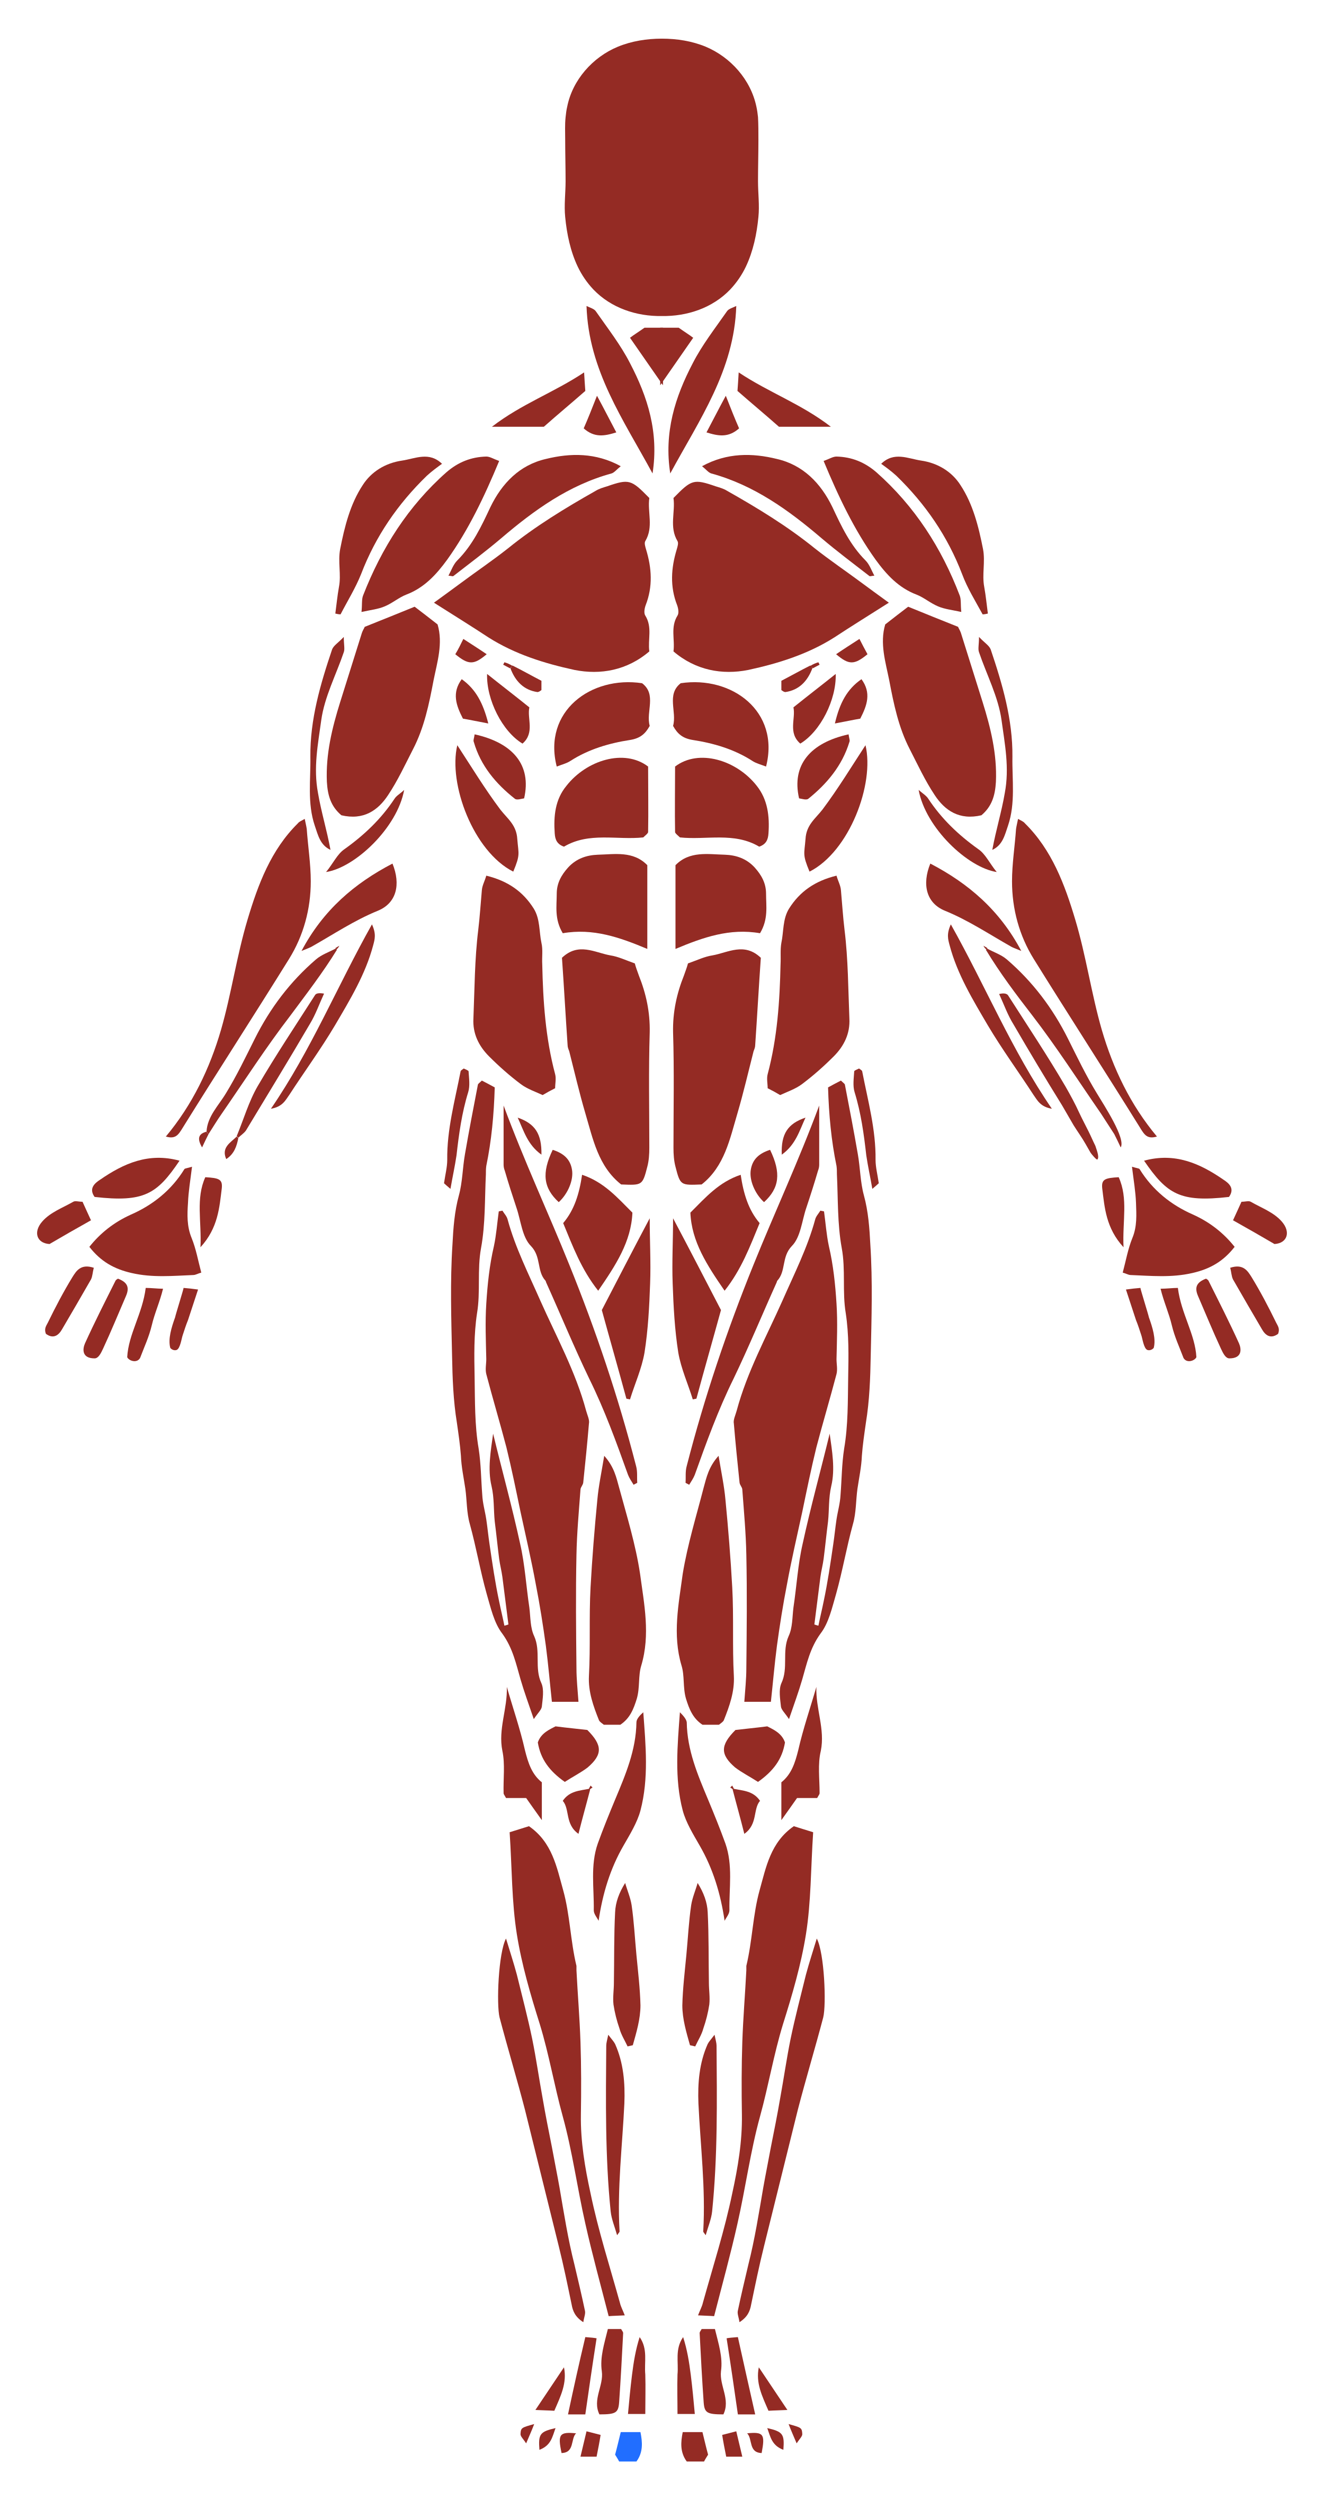 <?xml version="1.0" encoding="utf-8"?>
<!-- Generator: Adobe Illustrator 27.7.0, SVG Export Plug-In . SVG Version: 6.00 Build 0)  -->
<svg version="1.1" id="Layer_1" xmlns="http://www.w3.org/2000/svg" xmlns:xlink="http://www.w3.org/1999/xlink" x="0px" y="0px"
	 viewBox="0 0 328.9 621" style="enable-background:new 0 0 328.9 621;" xml:space="preserve">
<style type="text/css">
	.st0{fill:#942B24;}
</style>
<g>
	<path class="st0" d="M174.8,369.5c0.7-2.5,1.2-5.1,3.7-7.9c0.7,4.2,1.4,7.5,1.7,10.8c0.7,7.2,1.3,14.6,1.7,21.9
		c0.4,7.3,0,14.7,0.4,22c0.2,3.9-1.1,7.5-2.5,11c-0.2,0.4-0.7,0.7-1.2,1.1c-1.4,0-2.8,0-4.1,0c-2.4-1.6-3.3-3.9-4.1-6.5
		c-0.8-2.8-0.3-5.6-1.1-8.2c-2.3-7.7-0.7-15.3,0.3-22.8C170.8,383.6,173,376.5,174.8,369.5z"/>
	<path class="st0" style="fill:#216EFF" d="M154.2,604.1c-0.5,2-0.9,3.8-1.4,5.6c0.3,0.5,0.7,1.1,1,1.7c1.4,0,2.8,0,4.3,0c1.7-2.3,1.5-4.8,1-7.3
		C157.2,604.1,155.6,604.1,154.2,604.1z"/>
	<path class="st0" d="M145.6,350.4c-2.6-9.7-7.4-18.4-11.4-27.4c-2.9-6.6-6.2-13.1-8.1-20.1c-0.2-0.8-0.8-1.4-1.3-2.2
		c-0.3,0.1-0.6,0.1-0.9,0.2c-0.4,2.9-0.6,5.8-1.2,8.6c-1.1,4.7-1.6,9.5-1.9,14.3c-0.3,4.6-0.1,9.2,0,13.8c0,1.2-0.3,2.5,0,3.7
		c1.6,6.1,3.4,12.1,5,18.2c1.3,5.3,2.4,10.7,3.5,16c1.3,6,2.7,12,3.8,18c1,5.1,1.8,10.2,2.5,15.3c0.6,4.6,1,9.3,1.5,13.9
		c2.3,0,4.6,0,6.6,0c-0.2-2.9-0.5-5.6-0.5-8.3c-0.1-9.4-0.2-18.8,0-28.2c0.1-5.4,0.6-10.8,1-16.2c0-0.6,0.7-1.2,0.7-1.9
		c0.5-4.8,1-9.7,1.4-14.5C146.5,352.7,145.9,351.5,145.6,350.4z"/>
	<path class="st0" d="M160.3,134.4c2.1-3.5,0.5-7.2,1-10.7c-4.5-4.6-5-4.8-10.5-2.9c-1,0.3-2,0.6-2.8,1.1c-7.6,4.3-15,8.8-21.8,14.3
		c-3.8,3-7.8,5.7-11.7,8.6c-1.9,1.4-3.8,2.8-6.7,4.9c5.2,3.3,9.4,5.9,13.5,8.6c6.6,4.2,14,6.5,21.4,8.1c6.5,1.3,13.1,0.1,18.6-4.6
		c-0.4-3,0.8-6-1-8.9c-0.4-0.6-0.2-1.8,0.1-2.6c1.8-4.6,1.5-9.2,0.1-13.8C160.3,135.8,160,134.9,160.3,134.4z"/>
	<path class="st0" d="M129.3,417.1c0.9,3.1,2,6.1,3.3,9.9c1-1.5,1.9-2.3,2-3.1c0.2-1.9,0.6-4.2-0.1-5.8c-1.8-3.8-0.1-7.9-1.8-11.7
		c-1-2.1-0.9-4.7-1.2-7.1c-0.8-5.3-1.1-10.7-2.3-15.9c-2-9.2-4.5-18.2-6.7-27.3c-0.6,4.3-1.4,8.8-0.4,13c0.7,3,0.5,5.9,0.8,8.8
		c0.4,3.1,0.7,6.2,1.1,9.3c0.2,1.5,0.6,3,0.8,4.5c0.5,3.9,1,7.8,1.5,11.8c-0.3,0.1-0.6,0.2-1,0.3c-0.4-2-0.9-4-1.3-6
		c-1-4.7-1.7-9.5-2.4-14.3c-0.3-2-0.5-4.1-0.8-6.1c-0.3-2-0.9-4-1-6.1c-0.3-3.8-0.3-7.6-0.9-11.5c-1-5.8-0.9-11.9-1-17.8
		c-0.1-5.2-0.2-10.5,0.6-15.8c0.9-5.3,0-10.8,1-16.2c1.1-6,0.9-12.2,1.2-18.3c0-0.7,0-1.4,0.1-2.1c1.3-6.3,1.9-12.7,2.1-19.5
		c-1.1-0.6-2.2-1.2-3.2-1.7c-0.6,0.6-1,0.8-1,1.1c-1.1,5.7-2.2,11.4-3.2,17.2c-0.6,3.4-0.6,6.9-1.5,10.2c-1.1,4-1.4,8.2-1.6,12.2
		c-0.6,9.2-0.3,18.4-0.1,27.6c0.1,5.6,0.3,11.2,1.2,16.7c0.4,2.8,0.8,5.5,1,8.2c0.1,2.7,0.7,5.5,1.1,8.2c0.4,2.9,0.3,5.9,1.1,8.7
		c1.6,5.8,2.6,11.7,4.2,17.4c1,3.4,1.8,7.2,3.9,9.9C127.4,409.4,128.2,413.3,129.3,417.1z"/>
	<path class="st0" d="M158.7,242.3c-0.4-1.1-0.8-2.2-1-3c-2.3-0.8-4.1-1.7-6.1-2c-3.9-0.7-7.9-3.3-12,0.6c0.5,7.1,0.9,14.4,1.4,21.7
		c0,0.5,0.2,1,0.4,1.5c1.3,5.1,2.5,10.3,4,15.4c1.9,6.4,3.2,13.2,8.9,17.7c5.2,0.2,5.3,0.3,6.5-4.4c0.4-1.5,0.5-3.1,0.5-4.7
		c0-9.6-0.2-19.1,0.1-28.7C161.5,251.4,160.5,246.8,158.7,242.3z"/>
	<path class="st0" d="M103,150.7c-4.2,1.7-8.1,3.3-12.4,5c-0.1,0.3-0.5,0.9-0.7,1.5c-1.8,5.7-3.6,11.5-5.4,17.2
		c-2,6.4-3.6,12.9-3.3,19.8c0.2,3.4,1,6.1,3.6,8.3c5.5,1.3,9.1-1.2,11.6-5c2.4-3.6,4.2-7.5,6.2-11.4c2.8-5.4,4-11.3,5.1-17.1
		c0.9-4.5,2.4-9.2,1-13.9C106.8,153.6,104.7,152,103,150.7z"/>
	<path class="st0" d="M144.3,525.3c0.1-6,0.1-12.1-0.1-18.1c-0.2-5.9-0.7-11.9-1-17.8c0-0.4,0-0.7,0-1.1c-1.5-6.2-1.6-12.7-3.3-18.8
		c-1.6-5.7-2.7-11.9-8.5-15.9c-1.2,0.4-2.6,0.8-4.8,1.5c0.6,9,0.5,17.3,1.8,25.4c1.2,7.5,3.4,15,5.7,22.3c2.3,7.5,3.6,15.3,5.7,22.9
		c2.4,8.7,3.6,17.8,5.6,26.6c1.7,7.6,3.8,15.2,5.8,23c1.2-0.1,2.4-0.1,4-0.2c-0.5-1.3-1-2.2-1.2-3.1c-2.5-9-5.4-18-7.3-27.2
		C145.3,538.4,144.2,531.9,144.3,525.3z"/>
	<path class="st0" d="M134.5,234.2c-0.6-2.8-0.3-5.9-1.9-8.5c-2.7-4.3-6.5-6.9-11.8-8.2c-0.4,1.4-1,2.4-1.1,3.6
		c-0.3,3.3-0.5,6.6-0.9,9.9c-0.9,7.3-0.9,14.7-1.2,22c-0.2,3.7,1.3,6.8,3.9,9.4c2.5,2.5,5.1,4.8,7.9,6.9c1.6,1.2,3.7,1.9,5.4,2.7
		c1-0.6,1.9-1.1,3.1-1.7c0-1.1,0.3-2.4,0-3.5c-2.4-9-3-18.1-3.2-27.3C134.6,237.7,134.9,235.9,134.5,234.2z"/>
	<path class="st0" d="M153.8,369.5c-0.7-2.5-1.2-5.1-3.7-7.9c-0.7,4.2-1.4,7.5-1.7,10.8c-0.7,7.2-1.3,14.6-1.7,21.9
		c-0.4,7.3,0,14.7-0.4,22c-0.2,3.9,1.1,7.5,2.5,11c0.2,0.4,0.7,0.7,1.2,1.1c1.4,0,2.8,0,4.1,0c2.4-1.6,3.3-3.9,4.1-6.5
		c0.8-2.8,0.3-5.6,1.1-8.2c2.3-7.7,0.7-15.3-0.3-22.8C157.9,383.6,155.7,376.5,153.8,369.5z"/>
	<path class="st0" d="M45.4,280.1c8.7-14,17.7-27.9,26.4-41.9c3.6-5.8,5.4-12.4,5.4-19.3c0-4.3-0.7-8.7-1-13
		c-0.1-0.7-0.3-1.5-0.5-2.5c-0.9,0.5-1.4,0.7-1.7,1.1c-6.7,6.6-9.9,15.2-12.5,23.9c-2.7,9-4,18.4-6.6,27.4
		c-2.8,9.6-7.1,18.6-13.7,26.5C43.6,283,44.3,281.9,45.4,280.1z"/>
	<path class="st0" d="M90.2,147.9c-0.4,1-0.2,2.3-0.4,4.1c2.3-0.5,4.2-0.7,5.8-1.4c1.9-0.8,3.5-2.2,5.3-2.9c4.5-1.7,7.5-5,10.2-8.7
		c5.3-7.4,9.2-15.6,12.9-24.5c-1.4-0.5-2.3-1.1-3.2-1.1c-3.8,0.1-7,1.4-9.9,3.9C101.4,125.7,94.8,136.1,90.2,147.9z"/>
	<path class="st0" d="M157.4,368.8c0.3-0.2,0.6-0.3,0.9-0.5c-0.1-1.4,0.1-2.8-0.3-4.2c-4.4-17.1-10-33.7-16.6-50
		c-5.2-12.9-11.1-25.5-16.3-39.5c0,5.5,0,10.1,0,14.7c0,0.5,0.1,1,0.3,1.5c0.9,3.1,1.9,6.2,2.9,9.2c1.1,3.2,1.4,7.3,3.6,9.5
		c2.6,2.7,1.4,6.2,3.6,8.6c0.1,0.1,0.1,0.3,0.2,0.5c3.6,8,6.9,16,10.7,23.9c3.8,7.7,6.7,15.7,9.6,23.8
		C156.3,367.1,156.9,368,157.4,368.8z"/>
	<path class="st0" d="M160.8,235.7c0-7,0-13.9,0-20.8c-3.5-3.6-8.1-2.7-12.3-2.6c-2.7,0.1-5.3,0.9-7.4,3.2c-1.7,1.9-2.8,3.9-2.8,6.5
		c0,3.1-0.6,6.3,1.5,9.8C147.3,230.5,153.9,232.8,160.8,235.7z"/>
	<path class="st0" d="M137.8,207c0.1,1.6,0.6,2.7,2.3,3.3c6.2-3.7,13.2-1.6,19.7-2.3c0.5-0.5,1.1-0.9,1.2-1.3c0.1-5.3,0-10.6,0-16.3
		c-5.9-4.5-15.3-1.6-20.3,4.8C137.9,198.6,137.5,202.7,137.8,207z"/>
	<path class="st0" d="M138.8,557.9c1.2,4.8,2.2,9.7,3.2,14.5c0.3,1.7,0.9,3.1,2.9,4.4c0.2-1.3,0.6-2.1,0.4-2.9
		c-0.8-3.8-1.7-7.6-2.6-11.4c-1.6-6.3-2.6-12.7-3.7-19.1c-0.6-3.4-1.3-6.8-1.9-10.1c-0.8-4-1.6-8-2.3-12.1
		c-0.9-4.9-1.6-9.9-2.6-14.8c-1.1-5.3-2.5-10.6-3.8-15.9c-0.8-3-1.8-6-2.7-9c-1.9,3.6-2.4,16.4-1.6,19.6c2,7.6,4.3,15.2,6.3,22.9
		C133.2,535.3,136,546.6,138.8,557.9z"/>
	<path class="st0" d="M135.6,114c-6.5,1.5-10.9,6-13.8,12c-2.2,4.7-4.4,9.4-8.2,13.2c-1,1-1.5,2.5-2.2,3.8c0.6,0,1,0.2,1.2,0.1
		c4-3.1,8-6.1,11.9-9.4c8.2-7,16.8-13.2,27.4-16.1c0.7-0.2,1.3-1,2.3-1.8C148,112.4,141.7,112.5,135.6,114z"/>
	<path class="st0" d="M89.7,142.6c3.6-9.4,9.1-17.4,16.3-24.4c1.3-1.2,2.7-2.2,3.8-3c-3.2-3.1-6.6-1.3-9.9-0.8
		c-4.2,0.6-7.7,2.8-9.8,6.1c-3.1,4.7-4.5,10.3-5.6,15.9c-0.6,3.2,0.3,6.3-0.3,9.4c-0.4,2.2-0.6,4.4-0.9,6.6c0.4,0.1,0.9,0.2,1.3,0.2
		C86.3,149.3,88.3,146.1,89.7,142.6z"/>
	<path class="st0" d="M159.5,169.7c-12.7-1.9-24.7,7-21.2,20.7c1.3-0.5,2.5-0.8,3.4-1.4c4.5-2.9,9.6-4.4,14.8-5.2
		c2.5-0.4,3.8-1.5,4.9-3.5C160.4,176.8,163.2,172.5,159.5,169.7z"/>
	<path class="st0" d="M149.5,325.4c2,7.3,4.1,14.6,6.1,22c0.3,0.1,0.6,0.1,0.9,0.2c1.2-3.9,2.9-7.6,3.6-11.6
		c0.9-5.7,1.2-11.5,1.4-17.2c0.2-5.3-0.1-10.6-0.1-16.2C157.2,310.5,153.4,317.9,149.5,325.4z"/>
	<path class="st0" d="M144.6,291.8c-0.7,4.7-1.9,8.7-4.7,12c2.4,5.8,4.5,11.5,8.7,16.8c4.4-6.4,8.2-12.2,8.5-19.4
		C153.3,297.4,150,293.6,144.6,291.8z"/>
	<path class="st0" d="M148,77.3c-0.4-0.6-1.5-0.9-2.3-1.3c0.5,16,9.2,28.3,16.4,41.6c1.6-10.2-1.2-19-5.6-27.4
		C154.2,85.7,151,81.6,148,77.3z"/>
	<path class="st0" d="M158.1,427.8c-0.1,6.9-2.7,13-5.3,19.2c-1.5,3.6-3,7.3-4.3,10.9c-1.9,5.4-0.9,11.1-1,16.6
		c0,0.9,0.8,1.8,1.2,2.6c1-6.8,2.9-13,6.2-18.7c1.6-2.8,3.4-5.7,4.2-8.7c2.1-8,1.3-16.2,0.7-24.4C158.9,426.1,158.1,427,158.1,427.8
		z"/>
	<path class="st0" d="M127.5,216.5c1.8-4.3,1.3-4.3,1-8.1c-0.2-3.5-2.4-5-4.2-7.3c-3.9-5.2-7.3-10.8-10.7-16
		C111.3,194.7,117.6,211.5,127.5,216.5z"/>
	<path class="st0" d="M155.9,508.3c0.4-0.1,0.9-0.2,1.3-0.3c0.9-3.2,1.9-6.5,1.9-9.9c-0.1-4.2-0.6-8.3-1-12.5
		c-0.4-4.2-0.6-8.3-1.2-12.4c-0.3-1.9-1.1-3.7-1.6-5.5c-1.5,2.4-2.4,4.8-2.5,7.3c-0.3,5.8-0.2,11.7-0.3,17.5c0,1.8-0.3,3.6-0.1,5.4
		c0.3,2,0.8,4,1.5,6C154.3,505.4,155.2,506.8,155.9,508.3z"/>
	<path class="st0" d="M83.7,235.9l-0.3-0.3c-1.7,0.9-3.5,1.5-4.9,2.7c-6.4,5.5-11.4,12.1-15.2,19.7c-2.3,4.6-4.5,9.2-7.2,13.6
		c-1.8,3-4.6,5.7-4.8,9.5c0.2,0.2,0.3,0.4,0.5,0.6c1.1-1.7,2.1-3.4,3.3-5.1c5.6-8.1,11-16.5,17-24.3
		C76.1,246.9,80.2,241.6,83.7,235.9z"/>
	<path class="st0" d="M74.9,236.2c1.2-0.5,1.8-0.7,2.4-1c5.5-3.1,10.7-6.6,16.6-9c4.6-1.9,5.7-6.5,3.6-11.7
		C88.1,219.4,80.3,226,74.9,236.2z"/>
	<path class="st0" d="M150.6,508.1c-0.1,13.7-0.3,27.5,1.1,41.2c0.2,1.9,1,3.8,1.6,5.9c0.3-0.5,0.7-0.8,0.6-1.1
		c-0.6-10.6,0.7-21.1,1.2-31.6c0.2-5.1-0.2-10.1-2.3-14.8c-0.3-0.6-0.8-1.1-1.7-2.3C150.8,506.8,150.6,507.5,150.6,508.1z"/>
	<path class="st0" d="M125.1,445.4c0,0.3,0.3,0.6,0.6,1.2c1.4,0,2.9,0,5,0c1,1.4,2.1,3,3.9,5.5c0-3.9,0-6.4,0-9.4
		c-2.5-2-3.4-4.8-4.2-8c-1.2-5.3-3-10.5-4.5-15.7c0.2,5.4-2.2,10.5-1.1,15.9C125.5,438.2,125,441.8,125.1,445.4z"/>
	<path class="st0" d="M145.9,429.7c-2.5-0.3-4.8-0.5-7.9-0.9c-1.3,0.7-3.6,1.6-4.4,4c0.7,4.2,2.9,7.1,6.7,9.8c2-1.3,4-2.3,5.7-3.6
		C149.7,435.8,149.7,433.5,145.9,429.7z"/>
	<path class="st0" d="M67.3,275.4c2.9-0.5,3.6-2.1,4.6-3.5c3.7-5.7,7.8-11.3,11.3-17.2c3.7-6.3,7.6-12.7,9.5-19.9
		c0.4-1.5,0.8-2.8-0.3-5.2C83.7,245.1,77.3,260.8,67.3,275.4z"/>
	<path class="st0" d="M160.1,81.4c-1.4,1-2.7,1.8-3.6,2.5c2.8,4,5.6,8.1,8.2,11.8V81.4C163.1,81.4,161.6,81.4,160.1,81.4z"/>
	<path class="st0" d="M145.4,97.1c-0.1-1.5-0.2-2.7-0.3-4.6c-7.5,5-15.5,7.8-22.9,13.5c4.9,0,8.9,0,12.9,0
		C138.6,102.9,142.1,100,145.4,97.1z"/>
	<path class="st0" d="M127.9,198.4c0.5,0.4,1.6,0,2.3-0.1c1.9-8.3-2.8-13.8-12.3-15.9c-0.1,0.9-0.4,1.5-0.2,1.9
		C119.4,190.2,123.2,194.7,127.9,198.4z"/>
	<path class="st0" d="M80.5,246.8c-1.2-0.2-1.9-0.1-2.2,0.3c-4.8,7.5-9.8,15-14.3,22.7c-2.2,3.8-3.5,8.3-5.2,12.4
		c0.1,0.1,0.3,0.3,0.4,0.4c0.6-0.6,1.4-1.1,1.9-1.8c5.3-8.8,10.7-17.6,15.9-26.5C78.4,252,79.3,249.4,80.5,246.8z"/>
	<path class="st0" d="M78.2,205.1c0.8,2.3,1.3,4.8,3.9,6c-0.9-4.9-2.3-9.4-3.1-14.1c-1.2-6.3,0-12.2,0.8-18.1
		c0.8-5.8,3.7-11.3,5.6-16.9c0.3-0.8,0-1.9,0-3.8c-1.4,1.5-2.5,2.1-2.9,3.1c-2.9,8.6-5.5,17.4-5.4,26.7
		C77.2,193.6,76.3,199.5,78.2,205.1z"/>
	<path class="st0" d="M148.9,599.7c4.1,0,4.7-0.4,4.9-3c0.4-5.7,0.7-11.4,1-17.2c0-0.3-0.3-0.6-0.5-1c-1,0-2,0-3.3,0
		c-0.9,3.7-2,7-1.5,10.5C150,592.6,147.1,596,148.9,599.7z"/>
	<path class="st0" d="M129.8,184.7c3.1-2.7,1.1-6.2,1.7-9c-3.6-2.9-7-5.5-10.5-8.3C120.8,173.8,124.8,181.7,129.8,184.7z"/>
	<path class="st0" d="M98,198.4c-3.3,5-7.5,9-12.4,12.5c-1.8,1.2-2.8,3.5-4.6,5.7c7.2-1.1,17.7-11,19.4-20.4
		C99.5,197.1,98.5,197.6,98,198.4z"/>
	<path class="st0" d="M141.1,599.7c1.5,0,2.7,0,4.3,0c0.9-6.3,1.8-12.5,2.8-18.9c-0.5-0.1-1.4-0.2-2.8-0.3
		C143.9,586.8,142.5,593.1,141.1,599.7z"/>
	<path class="st0" d="M116.3,271.3c0.5-1.6,0.2-3.5,0.1-5.2c0-0.2-0.8-0.5-1.2-0.7c-0.4,0.3-0.8,0.5-0.8,0.8
		c-1.4,7.2-3.4,14.4-3.3,21.9c0,1.8-0.5,3.7-0.8,5.8c0.3,0.3,0.9,0.8,1.6,1.4c0.5-2.9,1.1-5.6,1.5-8.3
		C114,281.7,114.7,276.5,116.3,271.3z"/>
	<path class="st0" d="M142.1,290.6c-0.4-2.6-2-4.1-4.8-5c-2.8,5.8-2.3,9.5,1.5,13C141.1,296.5,142.5,293.1,142.1,290.6z"/>
	<path class="st0" d="M158.9,580.5c-1,3.1-1.5,6.2-1.9,9.4c-0.4,3.2-0.7,6.4-1,9.7c1.5,0,2.6,0,4.3,0c0-3.5,0.1-6.6,0-9.8
		C160,586.7,161,583.5,158.9,580.5z"/>
	<path class="st0" d="M114.7,168.7c-2.5,3.4-1.4,6.5,0.3,9.8c1.8,0.3,3.6,0.7,6.3,1.2C120,174.6,118.2,171.2,114.7,168.7z"/>
	<path class="st0" d="M145,106.4c2.7,2.4,5.2,1.9,8.1,1c-1.6-3-2.9-5.6-4.8-9.1C147,101.6,146.1,103.9,145,106.4z"/>
	<path class="st0" d="M139.8,447.3c1.8,2.1,0.5,5.8,3.9,8.2c1-4,2-7.5,2.9-11l-0.2-0.2C144,444.8,141.5,444.8,139.8,447.3z"/>
	<path class="st0" d="M140.1,588c-2.2,3.3-4.5,6.7-7.1,10.6c1.9,0.1,3.1,0.1,4.7,0.2C139.3,595.1,140.9,591.9,140.1,588z"/>
	<path class="st0" d="M113.1,162.5c3.3,2.7,4.6,2.7,7.8,0c-1.9-1.3-3.8-2.5-5.8-3.8C114.4,160.1,113.9,161.2,113.1,162.5z"/>
	<path class="st0" d="M128.6,277.6c1.5,3.2,2.4,6.7,5.9,9.2C134.6,281.6,132.9,279.1,128.6,277.6z"/>
	<path class="st0" d="M126.8,166c1.2,3.2,3.3,5.4,6.7,5.9c0.3,0,0.6-0.2,1-0.5c0-0.7,0-1.5,0-2.3c-2.5-1.3-4.8-2.6-7.2-3.8
		C127.2,165.5,127,165.7,126.8,166z"/>
	<path class="st0" d="M144.2,610.2c1.3,0,2.5,0,4,0c0.4-2,0.7-3.5,1-5.4c-1.2-0.3-2.3-0.6-3.5-0.9
		C145.2,606.1,144.7,608,144.2,610.2z"/>
	<path class="st0" d="M139.5,609.3c3.3-0.1,2.2-3.5,3.6-4.9C139,604,138.5,604.6,139.5,609.3z"/>
	<path class="st0" d="M134,608.5c2.9-1.1,3.2-3.2,4-5.4C134.1,604,133.7,604.6,134,608.5z"/>
	<path class="st0" d="M129.3,604.6c0,0.6,0.7,1.2,1.4,2.3c0.8-1.9,1.4-3.2,2-4.8C129.5,603,129.4,603,129.3,604.6z"/>
	<path class="st0" d="M56.2,287.9c2-1.3,2.6-3.2,3-5.2c-0.1-0.1-0.3-0.3-0.4-0.4C57.3,283.8,54.9,285,56.2,287.9z"/>
	<path class="st0" d="M50.2,285c0.6-1.3,1.1-2.3,1.6-3.3c-0.2-0.2-0.4-0.4-0.5-0.6C49.3,281.6,48.9,282.8,50.2,285z"/>
	<path class="st0" d="M125.3,164.5c-0.1,0.2-0.2,0.4-0.3,0.6c0.6,0.3,1.1,0.6,1.7,0.9c0.2-0.2,0.4-0.4,0.6-0.6
		C126.7,165,126,164.7,125.3,164.5z"/>
	<path class="st0" d="M146.3,444.3l0.2,0.2c0.2-0.2,0.5-0.4,0.7-0.5c-0.2-0.2-0.3-0.3-0.5-0.5C146.6,443.8,146.4,444,146.3,444.3z"
		/>
	<path class="st0" d="M84.3,234.9c-0.3,0.2-0.7,0.4-1,0.6l0.3,0.3C83.9,235.6,84.1,235.3,84.3,234.9z"/>
	<path class="st0" d="M174.5,604.1c0.5,2,0.9,3.8,1.4,5.6c-0.3,0.5-0.7,1.1-1,1.7c-1.4,0-2.8,0-4.3,0c-1.7-2.3-1.5-4.8-1-7.3
		C171.4,604.1,173,604.1,174.5,604.1z"/>
	<path class="st0" d="M183,350.4c2.6-9.7,7.4-18.4,11.4-27.4c2.9-6.6,6.2-13.1,8.1-20.1c0.2-0.8,0.8-1.4,1.3-2.2
		c0.3,0.1,0.6,0.1,0.9,0.2c0.4,2.9,0.6,5.8,1.2,8.6c1.1,4.7,1.6,9.5,1.9,14.3c0.3,4.6,0.1,9.2,0,13.8c0,1.2,0.3,2.5,0,3.7
		c-1.6,6.1-3.4,12.1-5,18.2c-1.3,5.3-2.4,10.7-3.5,16c-1.3,6-2.7,12-3.8,18c-1,5.1-1.8,10.2-2.5,15.3c-0.6,4.6-1,9.3-1.5,13.9
		c-2.3,0-4.6,0-6.6,0c0.2-2.9,0.5-5.6,0.5-8.3c0.1-9.4,0.2-18.8,0-28.2c-0.1-5.4-0.6-10.8-1-16.2c0-0.6-0.7-1.2-0.7-1.9
		c-0.5-4.8-1-9.7-1.4-14.5C182.1,352.7,182.7,351.5,183,350.4z"/>
	<path class="st0" d="M168.3,134.4c-2.1-3.5-0.5-7.2-1-10.7c4.5-4.6,5-4.8,10.5-2.9c1,0.3,2,0.6,2.8,1.1c7.6,4.3,15,8.8,21.8,14.3
		c3.8,3,7.8,5.7,11.7,8.6c1.9,1.4,3.8,2.8,6.7,4.9c-5.2,3.3-9.4,5.9-13.5,8.6c-6.6,4.2-14,6.5-21.4,8.1c-6.5,1.3-13.1,0.1-18.6-4.6
		c0.4-3-0.8-6,1-8.9c0.4-0.6,0.2-1.8-0.1-2.6c-1.8-4.6-1.5-9.2-0.1-13.8C168.3,135.8,168.6,134.9,168.3,134.4z"/>
	<path class="st0" d="M199.3,417.1c-0.9,3.1-2,6.1-3.3,9.9c-1-1.5-1.9-2.3-2-3.1c-0.2-1.9-0.6-4.2,0.1-5.8c1.8-3.8,0.1-7.9,1.8-11.7
		c1-2.1,0.9-4.7,1.2-7.1c0.8-5.3,1.1-10.7,2.3-15.9c2-9.2,4.5-18.2,6.7-27.3c0.6,4.3,1.4,8.8,0.4,13c-0.7,3-0.5,5.9-0.8,8.8
		c-0.4,3.1-0.7,6.2-1.1,9.3c-0.2,1.5-0.6,3-0.8,4.5c-0.5,3.9-1,7.8-1.5,11.8c0.3,0.1,0.6,0.2,1,0.3c0.4-2,0.9-4,1.3-6
		c1-4.7,1.7-9.5,2.4-14.3c0.3-2,0.5-4.1,0.8-6.1c0.3-2,0.9-4,1-6.1c0.3-3.8,0.3-7.6,0.9-11.5c1-5.8,0.9-11.9,1-17.8
		c0.1-5.2,0.2-10.5-0.6-15.8c-0.9-5.3,0-10.8-1-16.2c-1.1-6-0.9-12.2-1.2-18.3c0-0.7,0-1.4-0.1-2.1c-1.3-6.3-1.9-12.7-2.1-19.5
		c1.1-0.6,2.2-1.2,3.2-1.7c0.6,0.6,1,0.8,1,1.1c1.1,5.7,2.2,11.4,3.2,17.2c0.6,3.4,0.6,6.9,1.5,10.2c1.1,4,1.4,8.2,1.6,12.2
		c0.6,9.2,0.3,18.4,0.1,27.6c-0.1,5.6-0.3,11.2-1.2,16.7c-0.4,2.8-0.8,5.5-1,8.2c-0.1,2.7-0.7,5.5-1.1,8.2c-0.4,2.9-0.3,5.9-1.1,8.7
		c-1.6,5.8-2.6,11.7-4.2,17.4c-1,3.4-1.8,7.2-3.9,9.9C201.2,409.4,200.4,413.3,199.3,417.1z"/>
	<path class="st0" d="M169.9,242.3c0.4-1.1,0.8-2.2,1-3c2.3-0.8,4.1-1.7,6.1-2c3.9-0.7,7.9-3.3,12,0.6c-0.5,7.1-0.9,14.4-1.4,21.7
		c0,0.5-0.2,1-0.4,1.5c-1.3,5.1-2.5,10.3-4,15.4c-1.9,6.4-3.2,13.2-8.9,17.7c-5.2,0.2-5.3,0.3-6.5-4.4c-0.4-1.5-0.5-3.1-0.5-4.7
		c0-9.6,0.2-19.1-0.1-28.7C167.1,251.4,168.1,246.8,169.9,242.3z"/>
	<path class="st0" d="M225.6,150.7c4.2,1.7,8.1,3.3,12.4,5c0.1,0.3,0.5,0.9,0.7,1.5c1.8,5.7,3.6,11.5,5.4,17.2
		c2,6.4,3.6,12.9,3.3,19.8c-0.2,3.4-1,6.1-3.6,8.3c-5.5,1.3-9.1-1.2-11.6-5c-2.4-3.6-4.2-7.5-6.2-11.4c-2.8-5.4-4-11.3-5.1-17.1
		c-0.9-4.5-2.4-9.2-1-13.9C221.8,153.6,223.9,152,225.6,150.7z"/>
	<path class="st0" d="M184.3,525.3c-0.1-6-0.1-12.1,0.1-18.1c0.2-5.9,0.7-11.9,1-17.8c0-0.4,0-0.7,0-1.1c1.5-6.2,1.6-12.7,3.3-18.8
		c1.6-5.7,2.7-11.9,8.5-15.9c1.2,0.4,2.6,0.8,4.8,1.5c-0.6,9-0.5,17.3-1.8,25.4c-1.2,7.5-3.4,15-5.7,22.3
		c-2.3,7.5-3.6,15.3-5.7,22.9c-2.4,8.7-3.6,17.8-5.6,26.6c-1.7,7.6-3.8,15.2-5.8,23c-1.2-0.1-2.4-0.1-4-0.2c0.5-1.3,1-2.2,1.2-3.1
		c2.5-9,5.4-18,7.3-27.2C183.3,538.4,184.4,531.9,184.3,525.3z"/>
	<path class="st0" d="M194.1,234.2c0.6-2.8,0.3-5.9,1.9-8.5c2.7-4.3,6.5-6.9,11.8-8.2c0.4,1.4,1,2.4,1.1,3.6
		c0.3,3.3,0.5,6.6,0.9,9.9c0.9,7.3,0.9,14.7,1.2,22c0.2,3.7-1.3,6.8-3.9,9.4c-2.5,2.5-5.1,4.8-7.9,6.9c-1.6,1.2-3.7,1.9-5.4,2.7
		c-1-0.6-1.9-1.1-3.1-1.7c0-1.1-0.3-2.4,0-3.5c2.4-9,3-18.1,3.2-27.3C194,237.7,193.8,235.9,194.1,234.2z"/>
	<path class="st0" d="M283.2,280.1c-8.7-14-17.7-27.9-26.4-41.9c-3.6-5.8-5.4-12.4-5.4-19.3c0-4.3,0.7-8.7,1-13
		c0.1-0.7,0.3-1.5,0.5-2.5c0.9,0.5,1.4,0.7,1.7,1.1c6.7,6.6,9.9,15.2,12.5,23.9c2.7,9,4,18.4,6.6,27.4c2.8,9.6,7.1,18.6,13.7,26.5
		C285,283,284.3,281.9,283.2,280.1z"/>
	<path class="st0" d="M238.4,147.9c0.4,1,0.2,2.3,0.4,4.1c-2.3-0.5-4.2-0.7-5.8-1.4c-1.9-0.8-3.5-2.2-5.3-2.9
		c-4.5-1.7-7.5-5-10.2-8.7c-5.3-7.4-9.2-15.6-12.9-24.5c1.4-0.5,2.3-1.1,3.2-1.1c3.8,0.1,7,1.4,9.9,3.9
		C227.2,125.7,233.9,136.1,238.4,147.9z"/>
	<path class="st0" d="M171.2,368.8c-0.3-0.2-0.6-0.3-0.9-0.5c0.1-1.4-0.1-2.8,0.3-4.2c4.4-17.1,10-33.7,16.6-50
		c5.2-12.9,11.1-25.5,16.3-39.5c0,5.5,0,10.1,0,14.7c0,0.5-0.1,1-0.3,1.5c-0.9,3.1-1.9,6.2-2.9,9.2c-1.1,3.2-1.4,7.3-3.6,9.5
		c-2.6,2.7-1.4,6.2-3.6,8.6c-0.1,0.1-0.1,0.3-0.2,0.5c-3.6,8-6.9,16-10.7,23.9c-3.8,7.7-6.7,15.7-9.6,23.8
		C172.3,367.1,171.7,368,171.2,368.8z"/>
	<path class="st0" d="M167.8,235.7c0-7,0-13.9,0-20.8c3.5-3.6,8.1-2.7,12.3-2.6c2.7,0.1,5.3,0.9,7.4,3.2c1.7,1.9,2.8,3.9,2.8,6.5
		c0,3.1,0.6,6.3-1.5,9.8C181.3,230.5,174.7,232.8,167.8,235.7z"/>
	<path class="st0" d="M190.9,207c-0.1,1.6-0.6,2.7-2.3,3.3c-6.2-3.7-13.2-1.6-19.7-2.3c-0.5-0.5-1.1-0.9-1.2-1.3
		c-0.1-5.3,0-10.6,0-16.3c5.9-4.5,15.3-1.6,20.3,4.8C190.7,198.6,191.2,202.7,190.9,207z"/>
	<path class="st0" d="M189.8,557.9c-1.2,4.8-2.2,9.7-3.2,14.5c-0.3,1.7-0.9,3.1-2.9,4.4c-0.2-1.3-0.6-2.1-0.4-2.9
		c0.8-3.8,1.7-7.6,2.6-11.4c1.6-6.3,2.6-12.7,3.7-19.1c0.6-3.4,1.3-6.8,1.9-10.1c0.8-4,1.6-8,2.3-12.1c0.9-4.9,1.6-9.9,2.6-14.8
		c1.1-5.3,2.5-10.6,3.8-15.9c0.8-3,1.8-6,2.7-9c1.9,3.6,2.4,16.4,1.6,19.6c-2,7.6-4.3,15.2-6.3,22.9
		C195.4,535.3,192.6,546.6,189.8,557.9z"/>
	<path class="st0" d="M193,114c6.5,1.5,10.9,6,13.8,12c2.2,4.7,4.4,9.4,8.2,13.2c1,1,1.5,2.5,2.2,3.8c-0.6,0-1,0.2-1.2,0.1
		c-4-3.1-8-6.1-11.9-9.4c-8.2-7-16.8-13.2-27.4-16.1c-0.7-0.2-1.3-1-2.3-1.8C180.6,112.4,186.9,112.5,193,114z"/>
	<path class="st0" d="M239,142.6c-3.6-9.4-9.1-17.4-16.3-24.4c-1.3-1.2-2.7-2.2-3.8-3c3.2-3.1,6.6-1.3,9.9-0.8
		c4.2,0.6,7.7,2.8,9.8,6.1c3.1,4.7,4.5,10.3,5.6,15.9c0.6,3.2-0.3,6.3,0.3,9.4c0.4,2.2,0.6,4.4,0.9,6.6c-0.4,0.1-0.9,0.2-1.3,0.2
		C242.3,149.3,240.3,146.1,239,142.6z"/>
	<path class="st0" d="M169.1,169.7c12.7-1.9,24.7,7,21.2,20.7c-1.3-0.5-2.5-0.8-3.4-1.4c-4.5-2.9-9.6-4.4-14.8-5.2
		c-2.5-0.4-3.8-1.5-4.9-3.5C168.2,176.8,165.5,172.5,169.1,169.7z"/>
	<path class="st0" d="M179.1,325.4c-2,7.3-4.1,14.6-6.1,22c-0.3,0.1-0.6,0.1-0.9,0.2c-1.2-3.9-2.9-7.6-3.6-11.6
		c-0.9-5.7-1.2-11.5-1.4-17.2c-0.2-5.3,0.1-10.6,0.1-16.2C171.4,310.5,175.2,317.9,179.1,325.4z"/>
	<path class="st0" d="M184,291.8c0.7,4.7,1.9,8.7,4.7,12c-2.4,5.8-4.5,11.5-8.7,16.8c-4.4-6.4-8.2-12.2-8.5-19.4
		C175.3,297.4,178.6,293.6,184,291.8z"/>
	<path class="st0" d="M180.6,77.3c0.4-0.6,1.5-0.9,2.3-1.3c-0.5,16-9.2,28.3-16.4,41.6c-1.6-10.2,1.2-19,5.6-27.4
		C174.4,85.7,177.6,81.6,180.6,77.3z"/>
	<path class="st0" d="M170.6,427.8c0.1,6.9,2.7,13,5.3,19.2c1.5,3.6,3,7.3,4.3,10.9c1.9,5.4,0.9,11.1,1,16.6c0,0.9-0.8,1.8-1.2,2.6
		c-1-6.8-2.9-13-6.2-18.7c-1.6-2.8-3.4-5.7-4.2-8.7c-2.1-8-1.3-16.2-0.7-24.4C169.7,426.1,170.5,427,170.6,427.8z"/>
	<path class="st0" d="M201.1,216.5c-1.8-4.3-1.3-4.3-1-8.1c0.2-3.5,2.4-5,4.2-7.3c3.9-5.2,7.3-10.8,10.7-16
		C217.3,194.7,211,211.5,201.1,216.5z"/>
	<path class="st0" d="M172.7,508.3c-0.4-0.1-0.9-0.2-1.3-0.3c-0.9-3.2-1.9-6.5-1.9-9.9c0.1-4.2,0.6-8.3,1-12.5
		c0.4-4.2,0.6-8.3,1.2-12.4c0.3-1.9,1.1-3.7,1.6-5.5c1.5,2.4,2.4,4.8,2.5,7.3c0.3,5.8,0.2,11.7,0.3,17.5c0,1.8,0.3,3.6,0.1,5.4
		c-0.3,2-0.8,4-1.5,6C174.3,505.4,173.4,506.8,172.7,508.3z"/>
	<path class="st0" d="M253.7,236.2c-1.2-0.5-1.8-0.7-2.4-1c-5.5-3.1-10.7-6.6-16.6-9c-4.6-1.9-5.7-6.5-3.6-11.7
		C240.5,219.4,248.3,226,253.7,236.2z"/>
	<path class="st0" d="M178,508.1c0.1,13.7,0.3,27.5-1.1,41.2c-0.2,1.9-1,3.8-1.6,5.9c-0.3-0.5-0.7-0.8-0.6-1.1
		c0.6-10.6-0.7-21.1-1.2-31.6c-0.2-5.1,0.2-10.1,2.3-14.8c0.3-0.6,0.8-1.1,1.7-2.3C177.8,506.8,178,507.5,178,508.1z"/>
	<path class="st0" d="M203.6,445.4c0,0.3-0.3,0.6-0.6,1.2c-1.4,0-2.9,0-5,0c-1,1.4-2.1,3-3.9,5.5c0-3.9,0-6.4,0-9.4
		c2.5-2,3.4-4.8,4.2-8c1.2-5.3,3-10.5,4.5-15.7c-0.2,5.4,2.2,10.5,1.1,15.9C203.1,438.2,203.6,441.8,203.6,445.4z"/>
	<path class="st0" d="M182.7,429.7c2.5-0.3,4.8-0.5,7.9-0.9c1.3,0.7,3.6,1.6,4.4,4c-0.7,4.2-2.9,7.1-6.7,9.8c-2-1.3-4-2.3-5.7-3.6
		C178.9,435.8,178.9,433.5,182.7,429.7z"/>
	<path class="st0" d="M261.3,275.4c-2.9-0.5-3.6-2.1-4.6-3.5c-3.7-5.7-7.8-11.3-11.3-17.2c-3.7-6.3-7.6-12.7-9.5-19.9
		c-0.4-1.5-0.8-2.8,0.3-5.2C244.9,245.1,251.3,260.8,261.3,275.4z"/>
	<path class="st0" d="M168.6,81.4c1.4,1,2.7,1.8,3.6,2.5c-2.8,4-5.6,8.1-8.2,11.8V81.4C165.5,81.4,167,81.4,168.6,81.4z"/>
	<path class="st0" d="M183.2,97.1c0.1-1.5,0.2-2.7,0.3-4.6c7.5,5,15.5,7.8,22.9,13.5c-4.9,0-8.9,0-12.9,0
		C190,102.9,186.5,100,183.2,97.1z"/>
	<path class="st0" d="M200.8,198.4c-0.5,0.4-1.6,0-2.3-0.1c-1.9-8.3,2.8-13.8,12.3-15.9c0.1,0.9,0.4,1.5,0.2,1.9
		C209.2,190.2,205.4,194.7,200.8,198.4z"/>
	<path class="st0" d="M250.4,205.1c-0.8,2.3-1.3,4.8-3.9,6c0.9-4.9,2.3-9.4,3.1-14.1c1.2-6.3,0-12.2-0.8-18.1
		c-0.8-5.8-3.7-11.3-5.6-16.9c-0.3-0.8,0-1.9,0-3.8c1.4,1.5,2.5,2.1,2.9,3.1c2.9,8.6,5.5,17.4,5.4,26.7
		C251.4,193.6,252.3,199.5,250.4,205.1z"/>
	<path class="st0" d="M179.7,599.7c-4.1,0-4.7-0.4-4.9-3c-0.4-5.7-0.7-11.4-1-17.2c0-0.3,0.3-0.6,0.5-1c1,0,2,0,3.3,0
		c0.9,3.7,2,7,1.5,10.5C178.7,592.6,181.5,596,179.7,599.7z"/>
	<path class="st0" d="M198.8,184.7c-3.1-2.7-1.1-6.2-1.7-9c3.6-2.9,7-5.5,10.5-8.3C207.8,173.8,203.8,181.7,198.8,184.7z"/>
	<path class="st0" d="M230.6,198.4c3.3,5,7.5,9,12.4,12.5c1.8,1.2,2.8,3.5,4.6,5.7c-7.2-1.1-17.7-11-19.4-20.4
		C229.2,197.1,230.1,197.6,230.6,198.4z"/>
	<path class="st0" d="M187.6,599.7c-1.5,0-2.7,0-4.3,0c-0.9-6.3-1.8-12.5-2.8-18.9c0.5-0.1,1.4-0.2,2.8-0.3
		C184.7,586.8,186.1,593.1,187.6,599.7z"/>
	<path class="st0" d="M212.3,271.3c-0.5-1.6-0.2-3.5-0.1-5.2c0-0.2,0.8-0.5,1.2-0.7c0.4,0.3,0.8,0.5,0.8,0.8
		c1.4,7.2,3.4,14.4,3.3,21.9c0,1.8,0.5,3.7,0.8,5.8c-0.3,0.3-0.9,0.8-1.6,1.4c-0.5-2.9-1.1-5.6-1.5-8.3
		C214.6,281.7,213.9,276.5,212.3,271.3z"/>
	<path class="st0" d="M186.5,290.6c0.4-2.6,2-4.1,4.8-5c2.8,5.8,2.3,9.5-1.5,13C187.5,296.5,186.1,293.1,186.5,290.6z"/>
	<path class="st0" d="M169.7,580.5c1,3.1,1.5,6.2,1.9,9.4c0.4,3.2,0.7,6.4,1,9.7c-1.5,0-2.6,0-4.3,0c0-3.5-0.1-6.6,0-9.8
		C168.6,586.7,167.6,583.5,169.7,580.5z"/>
	<path class="st0" d="M214,168.7c2.5,3.4,1.4,6.5-0.3,9.8c-1.8,0.3-3.6,0.7-6.3,1.2C208.6,174.6,210.4,171.2,214,168.7z"/>
	<g>
		<path class="st0" d="M282.2,298.8c-0.1-2.8-0.6-5.7-1-9c1.3,0.4,1.8,0.4,1.9,0.6c3.2,5.2,7.8,8.9,13.3,11.3
			c4.2,1.9,7.6,4.6,10.3,8c-2.8,3.6-6.1,5.5-10.5,6.5c-5.2,1.2-10.2,0.7-15.3,0.5c-0.6,0-1.2-0.4-2-0.6c0.8-3,1.3-5.9,2.4-8.6
			C282.5,304.6,282.3,301.7,282.2,298.8z"/>
		<path class="st0" d="M284.2,288.3c7.7-2.1,13.9,0.7,19.7,4.7c1.4,0.9,2.9,2.2,1.4,4.3C293.1,298.7,289.9,296.6,284.2,288.3z"/>
		<path class="st0" d="M299.6,317.6c0.3,0.2,0.5,0.3,0.6,0.5c2.6,5.2,5.2,10.3,7.6,15.6c0.6,1.4,0.8,3.7-2.4,3.7
			c-0.9,0-1.5-1.1-2.1-2.4c-2-4.3-3.8-8.7-5.7-13.1C296.7,319.8,297.2,318.5,299.6,317.6z"/>
		<path class="st0" d="M308.4,298.5c1,0,1.8-0.3,2.3,0c2.6,1.5,5.7,2.6,7.7,4.9c2.3,2.6,1.4,5.4-1.8,5.6c-3.6-2.1-6.2-3.6-10.3-5.9
			C307.1,301.4,307.7,300,308.4,298.5z"/>
		<path class="st0" d="M292.6,319.9c0.8,6.4,4.3,11.5,4.6,17.2c-0.4,0.9-2.4,1.6-3.2,0.2c-1.1-2.9-2.2-5.2-2.9-8.1
			c-0.7-3-2-5.8-2.8-9.1C289.8,320.1,291.3,319.9,292.6,319.9z"/>
		<path class="st0" d="M305.6,314.9c3.3-1.1,4.4,0.9,5.3,2.3c2.2,3.6,4.2,7.4,6.1,11.3c0.4,0.8,1,1.5,0.5,2.8
			c-1.9,1.4-3.2,0.3-4-1.1c-2.4-4.1-4.8-8.2-7.2-12.4C305.9,317,305.9,316,305.6,314.9z"/>
		<path class="st0" d="M277.9,292.4c2.4,5.3,0.9,10.9,1.2,17.4c-4.4-4.8-4.7-9.9-5.3-14.7C273.6,292.9,274.5,292.6,277.9,292.4z"/>
		<path class="st0" d="M286.6,334.8c-0.4,0.5-1.1,0.7-1.6,0.5c-0.9-0.4-1.2-2.9-1.5-3.7c-0.4-1.2-0.8-2.5-1.3-3.7
			c-0.8-2.5-1.7-5.1-2.5-7.6c1.4-0.2,2.4-0.3,3.6-0.4c-0.1,0,2,6.7,2.1,7.3C286.3,329.7,287.2,332.6,286.6,334.8z"/>
	</g>
	<g>
		<path class="st0" d="M46.7,298.8c0.1-2.8,0.6-5.7,1-9c-1.3,0.4-1.8,0.4-1.9,0.6c-3.2,5.2-7.8,8.9-13.3,11.3
			c-4.2,1.9-7.6,4.6-10.3,8c2.8,3.6,6.1,5.5,10.5,6.5c5.2,1.2,10.2,0.7,15.3,0.5c0.6,0,1.2-0.4,2-0.6c-0.8-3-1.3-5.9-2.4-8.6
			C46.4,304.6,46.5,301.7,46.7,298.8z"/>
		<path class="st0" d="M44.6,288.3c-7.7-2.1-13.9,0.7-19.7,4.7c-1.4,0.9-2.9,2.2-1.4,4.3C35.8,298.7,39,296.6,44.6,288.3z"/>
		<path class="st0" d="M29.3,317.6c-0.3,0.2-0.5,0.3-0.6,0.5c-2.6,5.2-5.2,10.3-7.6,15.6c-0.6,1.4-0.8,3.7,2.4,3.7
			c0.9,0,1.5-1.1,2.1-2.4c2-4.3,3.8-8.7,5.7-13.1C32.2,319.8,31.7,318.5,29.3,317.6z"/>
		<path class="st0" d="M20.5,298.5c-1,0-1.8-0.3-2.3,0c-2.6,1.5-5.7,2.6-7.7,4.9c-2.3,2.6-1.4,5.4,1.8,5.6c3.6-2.1,6.2-3.6,10.3-5.9
			C21.8,301.4,21.2,300,20.5,298.5z"/>
		<path class="st0" d="M36.2,319.9c-0.8,6.4-4.3,11.5-4.6,17.2c0.4,0.9,2.4,1.6,3.2,0.2c1.1-2.9,2.2-5.2,2.9-8.1
			c0.7-3,2-5.8,2.8-9.1C39.1,320.1,37.6,319.9,36.2,319.9z"/>
		<path class="st0" d="M23.3,314.9c-3.3-1.1-4.4,0.9-5.3,2.3c-2.2,3.6-4.2,7.4-6.1,11.3c-0.4,0.8-1,1.5-0.5,2.8
			c1.9,1.4,3.2,0.3,4-1.1c2.4-4.1,4.8-8.2,7.2-12.4C23,317,23,316,23.3,314.9z"/>
		<path class="st0" d="M51,292.4c-2.4,5.3-0.9,10.9-1.2,17.4c4.4-4.8,4.7-9.9,5.3-14.7C55.3,292.9,54.4,292.6,51,292.4z"/>
		<path class="st0" d="M42.3,334.8c0.4,0.5,1.1,0.7,1.6,0.5c0.9-0.4,1.2-2.9,1.5-3.7c0.4-1.2,0.8-2.5,1.3-3.7
			c0.8-2.5,1.7-5.1,2.5-7.6c-1.4-0.2-2.4-0.3-3.6-0.4c0.1,0-2,6.7-2.1,7.3C42.6,329.7,41.7,332.6,42.3,334.8z"/>
	</g>
	<path class="st0" d="M183.6,106.4c-2.7,2.4-5.2,1.9-8.1,1c1.6-3,2.9-5.6,4.8-9.1C181.6,101.6,182.5,103.9,183.6,106.4z"/>
	<path class="st0" d="M188.8,447.3c-1.8,2.1-0.5,5.8-3.9,8.2c-1-4-2-7.5-2.9-11l0.2-0.2C184.6,444.8,187.1,444.8,188.8,447.3z"/>
	<path class="st0" d="M188.5,588c2.2,3.3,4.5,6.7,7.1,10.6c-1.9,0.1-3.1,0.1-4.7,0.2C189.3,595.1,187.7,591.9,188.5,588z"/>
	<path class="st0" d="M215.5,162.5c-3.3,2.7-4.6,2.7-7.8,0c1.9-1.3,3.8-2.5,5.8-3.8C214.2,160.1,214.8,161.2,215.5,162.5z"/>
	<path class="st0" d="M200.1,277.6c-1.5,3.2-2.4,6.7-5.9,9.2C194,281.6,195.7,279.1,200.1,277.6z"/>
	<path class="st0" d="M201.8,166c-1.2,3.2-3.3,5.4-6.7,5.9c-0.3,0-0.6-0.2-1-0.5c0-0.7,0-1.5,0-2.3c2.5-1.3,4.8-2.6,7.2-3.8
		C201.5,165.5,201.7,165.7,201.8,166z"/>
	<path class="st0" d="M184.4,610.2c-1.3,0-2.5,0-4,0c-0.4-2-0.7-3.5-1-5.4c1.2-0.3,2.3-0.6,3.5-0.9
		C183.4,606.1,183.9,608,184.4,610.2z"/>
	<path class="st0" d="M189.2,609.3c-3.3-0.1-2.2-3.5-3.6-4.9C189.7,604,190.1,604.6,189.2,609.3z"/>
	<path class="st0" d="M194.6,608.5c-2.9-1.1-3.2-3.2-4-5.4C194.5,604,194.9,604.6,194.6,608.5z"/>
	<path class="st0" d="M199.3,604.6c0,0.6-0.7,1.2-1.4,2.3c-0.8-1.9-1.4-3.2-2-4.8C199.1,603,199.2,603,199.3,604.6z"/>
	<path class="st0" d="M270.4,281c-0.8-1.6-1.6-3.1-2.3-4.6c-1-2.2-2.2-4.4-3.4-6.5c-4.5-7.7-9.5-15.2-14.3-22.7
		c-0.3-0.4-1-0.6-2.2-0.3c1.2,2.6,2.1,5.2,3.6,7.6c3.9,6.7,7.9,13.4,12,20c1,1.7,1.9,3.3,2.9,5c1,1.6,2.1,3.1,3,4.7
		c0.4,0.7,0.8,1.4,1.2,2.1c0.1,0.2,1.5,1.9,1.7,1.7c0.6-0.6-0.3-2.7-0.5-3.4C271.5,283.4,271,282.2,270.4,281z"/>
	<path class="st0" d="M272.5,271.6c-2.7-4.4-4.9-9-7.2-13.6c-3.8-7.6-8.8-14.2-15.2-19.7c-1.4-1.2-3.3-1.8-4.9-2.7l-0.3,0.3
		c3.5,5.8,7.5,11.1,11.6,16.4c6,7.8,11.4,16.2,17,24.3c1.1,1.7,2.2,3.4,3.3,5.1c0.5,1,1,2,1.6,3.3
		C279.7,282.8,274.3,274.6,272.5,271.6z"/>
	<path class="st0" d="M203.3,164.5c0.1,0.2,0.2,0.4,0.3,0.6c-0.6,0.3-1.1,0.6-1.7,0.9c-0.2-0.2-0.4-0.4-0.6-0.6
		C201.9,165,202.6,164.7,203.3,164.5z"/>
	<path class="st0" d="M182.3,444.3l-0.2,0.2c-0.2-0.2-0.5-0.4-0.7-0.5c0.2-0.2,0.3-0.3,0.5-0.5C182,443.8,182.2,444,182.3,444.3z"/>
	<path class="st0" d="M244.3,234.9c0.3,0.2,0.7,0.4,1,0.6l-0.3,0.3C244.7,235.6,244.5,235.3,244.3,234.9z"/>
	<path class="st0" d="M188.3,45c0-3.4,0.1-6.9,0.1-10.3c0-1.9,0-3.8-0.1-5.6c-0.1-0.9-0.2-1.7-0.4-2.6c-1.4-6.7-6.4-12.3-12.6-14.9
		c-3.4-1.4-7.1-2-10.9-2c-3.7,0-7.5,0.6-10.9,2c-6.3,2.6-11.3,8.3-12.6,14.9c-0.2,0.8-0.3,1.7-0.4,2.6c-0.2,1.9-0.1,3.7-0.1,5.6
		c0,3.4,0.1,6.9,0.1,10.3c0,2.9-0.4,6-0.1,8.9c0.4,4.2,1.3,8.5,3.1,12.3c1,2.1,2.3,4,3.9,5.7c4.4,4.6,10.7,6.7,17,6.6
		c6.3,0.1,12.6-2,17-6.6c1.6-1.7,2.9-3.6,3.9-5.7c1.8-3.8,2.7-8.1,3.1-12.3C188.7,51,188.3,48,188.3,45z"/>
</g>
</svg>

